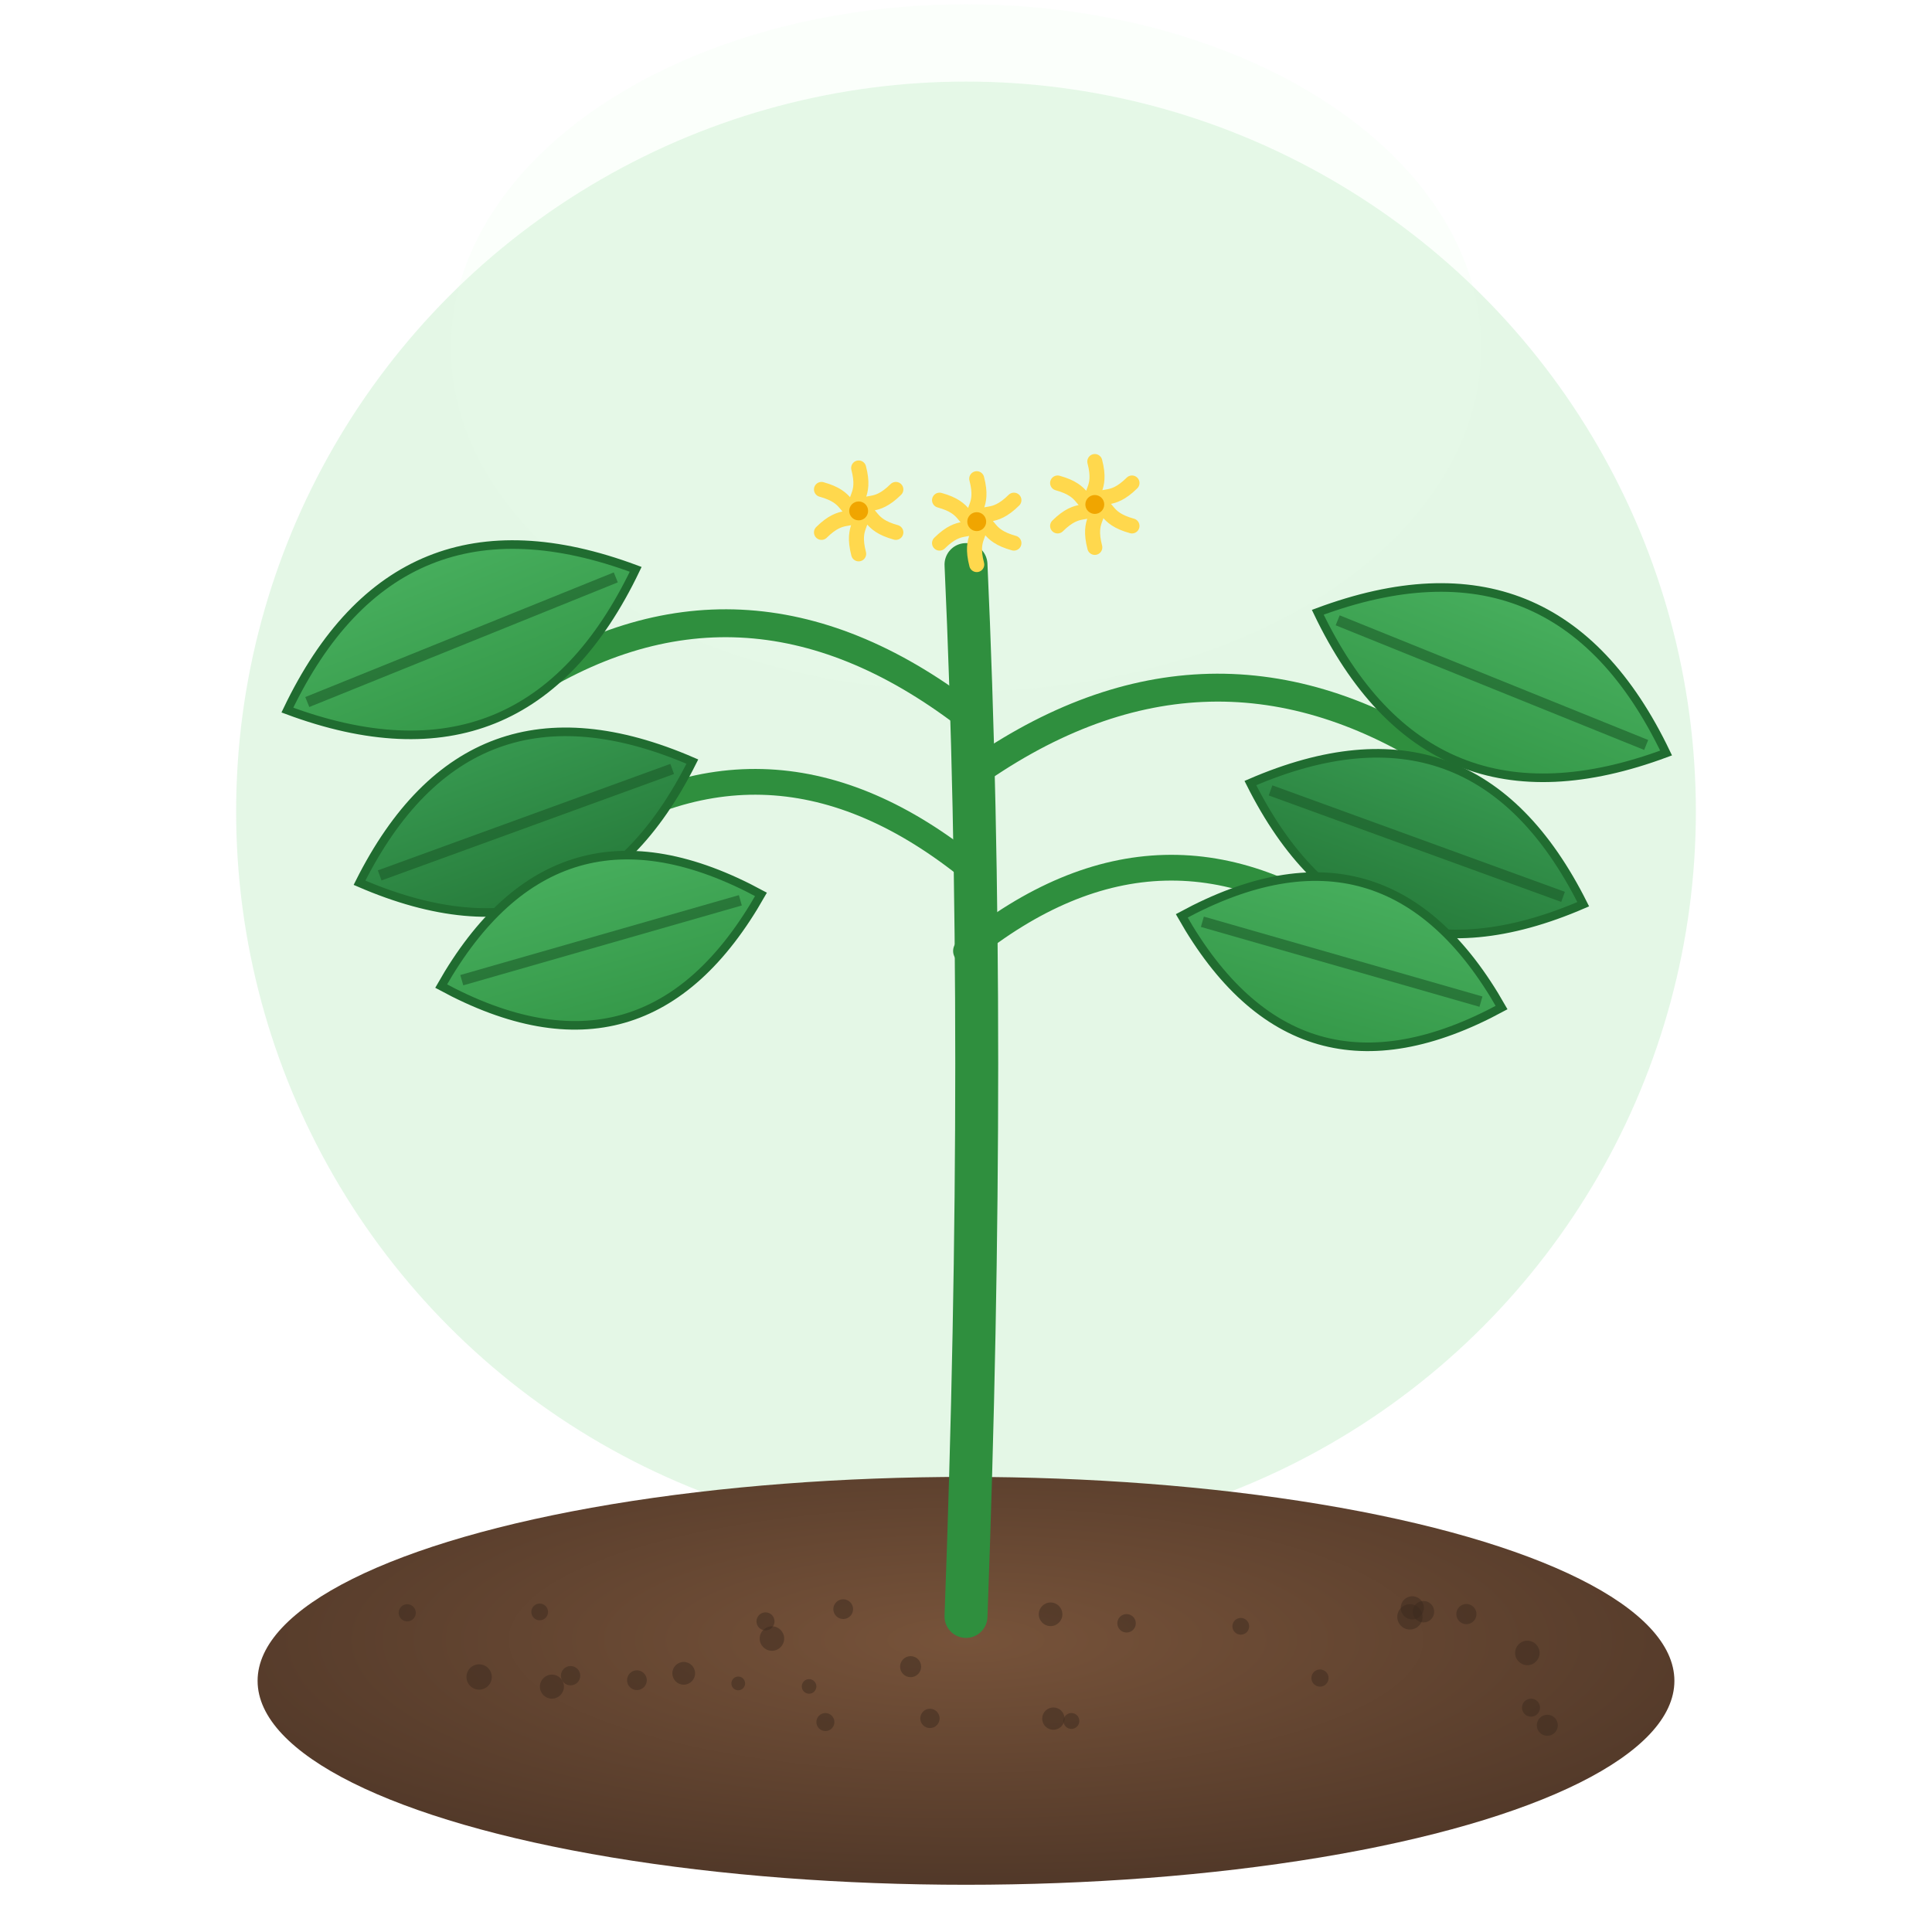 <svg xmlns="http://www.w3.org/2000/svg" width="900" height="900" viewBox="0 0 900 900">
<defs>
  <radialGradient id="soilGrad" cx="50%" cy="40%" r="65%">    <stop offset="0%" stop-color="#77533a"/>    <stop offset="100%" stop-color="#4e3627"/>  </radialGradient>
  <linearGradient id="cotyledonGrad" x1="0%" y1="0%" x2="0%" y2="100%">    <stop offset="0%" stop-color="#71d684"/>    <stop offset="100%" stop-color="#3aa557"/>  </linearGradient>
  <linearGradient id="leafGradMain" x1="0%" y1="0%" x2="0%" y2="100%">    <stop offset="0%" stop-color="#4fb866"/>    <stop offset="100%" stop-color="#2d8f40"/>  </linearGradient>
  <linearGradient id="leafGradDark" x1="0%" y1="0%" x2="0%" y2="100%">    <stop offset="0%" stop-color="#3ea659"/>    <stop offset="100%" stop-color="#1f6d31"/>  </linearGradient>
  <radialGradient id="fruitGradR" cx="35%" cy="30%" r="70%">    <stop offset="0%" stop-color="#ff7266"/>    <stop offset="100%" stop-color="#b81f21"/>  </radialGradient>
  <radialGradient id="fruitGradG" cx="35%" cy="30%" r="70%">    <stop offset="0%" stop-color="#b5e27b"/>    <stop offset="100%" stop-color="#4f7f26"/>  </radialGradient>
  <radialGradient id="fruitGradO" cx="35%" cy="30%" r="70%">    <stop offset="0%" stop-color="#ffc27e"/>    <stop offset="100%" stop-color="#d26a1f"/>  </radialGradient>
  <filter id="softGlow" x="-50%" y="-50%" width="200%" height="200%">    <feGaussianBlur stdDeviation="55"/>  </filter>
  <filter id="leafShadow" x="-50%" y="-50%" width="200%" height="200%">    <feDropShadow dx="0" dy="2" stdDeviation="1.5" flood-color="#194c26" flood-opacity="0.25"/>  </filter>
</defs>
<g id="glow" opacity="0.28" filter="url(#softGlow)">  <circle cx="450" cy="378.0" r="340" fill="#9de3a7"/></g>
<g id="lighting" opacity="0.18" filter="url(#softGlow)">  <ellipse cx="450" cy="162.0" rx="240" ry="160" fill="#e7ffe9"/></g>
<g id="soil">
<ellipse cx="450" cy="783" rx="330" ry="95" fill="url(#soilGrad)"/>
<circle cx="578.0" cy="757.6" r="3.9" fill="#3d2a1f" opacity="0.5"/>
<circle cx="257.1" cy="785.7" r="5.6" fill="#3d2a1f" opacity="0.5"/>
<circle cx="384.5" cy="802.2" r="4.2" fill="#3d2a1f" opacity="0.5"/>
<circle cx="356.6" cy="755.3" r="4.2" fill="#3d2a1f" opacity="0.5"/>
<circle cx="614.9" cy="781.7" r="4.0" fill="#3d2a1f" opacity="0.5"/>
<circle cx="713.2" cy="795.5" r="4.2" fill="#3d2a1f" opacity="0.5"/>
<circle cx="343.9" cy="784.2" r="3.2" fill="#3d2a1f" opacity="0.5"/>
<circle cx="392.8" cy="749.6" r="4.6" fill="#3d2a1f" opacity="0.5"/>
<circle cx="499.1" cy="801.7" r="3.7" fill="#3d2a1f" opacity="0.5"/>
<circle cx="189.7" cy="751.3" r="4.0" fill="#3d2a1f" opacity="0.5"/>
<circle cx="524.8" cy="756.2" r="4.3" fill="#3d2a1f" opacity="0.5"/>
<circle cx="711.5" cy="770.0" r="5.7" fill="#3d2a1f" opacity="0.5"/>
<circle cx="376.9" cy="785.6" r="3.4" fill="#3d2a1f" opacity="0.5"/>
<circle cx="489.4" cy="752.0" r="5.5" fill="#3d2a1f" opacity="0.5"/>
<circle cx="296.7" cy="782.7" r="4.6" fill="#3d2a1f" opacity="0.5"/>
<circle cx="251.4" cy="750.9" r="3.9" fill="#3d2a1f" opacity="0.5"/>
<circle cx="424.2" cy="776.4" r="4.9" fill="#3d2a1f" opacity="0.5"/>
<circle cx="720.8" cy="803.7" r="4.9" fill="#3d2a1f" opacity="0.5"/>
<circle cx="318.5" cy="779.5" r="5.3" fill="#3d2a1f" opacity="0.5"/>
<circle cx="663.1" cy="750.8" r="5.0" fill="#3d2a1f" opacity="0.5"/>
<circle cx="656.8" cy="753.2" r="5.9" fill="#3d2a1f" opacity="0.5"/>
<circle cx="683.1" cy="751.9" r="4.7" fill="#3d2a1f" opacity="0.5"/>
<circle cx="657.9" cy="749.0" r="5.4" fill="#3d2a1f" opacity="0.5"/>
<circle cx="359.6" cy="763.3" r="5.7" fill="#3d2a1f" opacity="0.5"/>
<circle cx="490.7" cy="800.6" r="5.2" fill="#3d2a1f" opacity="0.5"/>
<circle cx="223.2" cy="781.2" r="5.9" fill="#3d2a1f" opacity="0.5"/>
<circle cx="265.8" cy="780.6" r="4.5" fill="#3d2a1f" opacity="0.5"/>
<circle cx="433.2" cy="800.5" r="4.5" fill="#3d2a1f" opacity="0.5"/>
</g>
<g id="trunk"><path d="M 450,753 Q 460,483 450,263" fill="none" stroke="#2f8f3e" stroke-width="20" stroke-linecap="round" stroke-linejoin="round"/></g>
<g id="stem">
<path id="stem-1" d="M450,333 Q 345.0,253 240,323" fill="none" stroke="#2f8f3e" stroke-width="13" stroke-linecap="round" stroke-linejoin="round"/>
<path id="stem-2" d="M450,363 Q 560.0,283 670,353" fill="none" stroke="#2f8f3e" stroke-width="13" stroke-linecap="round" stroke-linejoin="round"/>
<path id="stem-3" d="M450,403 Q 355.0,328 260,398" fill="none" stroke="#2f8f3e" stroke-width="12" stroke-linecap="round" stroke-linejoin="round"/>
<path id="stem-4" d="M450,443 Q 542.5,368 635,438" fill="none" stroke="#2f8f3e" stroke-width="12" stroke-linecap="round" stroke-linejoin="round"/>
</g>
<g id="leaves"><g id="leaf-1" transform="rotate(-22 215 298)" filter="url(#leafShadow)">  <path d="M 127.5,298.0 Q 215.0,218.0 302.5,298.0 Q 215.0,378.0 127.5,298.0 Z" fill="url(#leafGradMain)" stroke="#206c30" stroke-width="4"/>  <line x1="137.5" y1="298.0" x2="292.5" y2="298.0" stroke="#1c5a28" stroke-width="5" opacity="0.6"/></g><g id="leaf-2" transform="rotate(22 695 318)" filter="url(#leafShadow)">  <path d="M 607.5,318.0 Q 695.0,238.0 782.5,318.0 Q 695.0,398.0 607.5,318.0 Z" fill="url(#leafGradMain)" stroke="#206c30" stroke-width="4"/>  <line x1="617.5" y1="318.0" x2="772.5" y2="318.0" stroke="#1c5a28" stroke-width="5" opacity="0.6"/></g><g id="leaf-3" transform="rotate(-20 245 383)" filter="url(#leafShadow)">  <path d="M 162.5,383.0 Q 245.0,305.0 327.5,383.0 Q 245.0,461.0 162.5,383.0 Z" fill="url(#leafGradDark)" stroke="#206c30" stroke-width="4"/>  <line x1="172.5" y1="383.0" x2="317.5" y2="383.0" stroke="#1c5a28" stroke-width="5" opacity="0.6"/></g><g id="leaf-4" transform="rotate(20 660 393)" filter="url(#leafShadow)">  <path d="M 577.5,393.0 Q 660.0,315.0 742.5,393.0 Q 660.0,471.0 577.5,393.0 Z" fill="url(#leafGradDark)" stroke="#206c30" stroke-width="4"/>  <line x1="587.5" y1="393.0" x2="732.5" y2="393.0" stroke="#1c5a28" stroke-width="5" opacity="0.6"/></g><g id="leaf-5" transform="rotate(-16 280 438)" filter="url(#leafShadow)">  <path d="M 202.5,438.0 Q 280.0,362.0 357.5,438.0 Q 280.0,514.0 202.5,438.0 Z" fill="url(#leafGradMain)" stroke="#206c30" stroke-width="4"/>  <line x1="212.5" y1="438.0" x2="347.5" y2="438.0" stroke="#1c5a28" stroke-width="5" opacity="0.6"/></g><g id="leaf-6" transform="rotate(16 625 448)" filter="url(#leafShadow)">  <path d="M 547.5,448.0 Q 625.0,372.0 702.5,448.0 Q 625.0,524.0 547.5,448.0 Z" fill="url(#leafGradMain)" stroke="#206c30" stroke-width="4"/>  <line x1="557.5" y1="448.0" x2="692.5" y2="448.0" stroke="#1c5a28" stroke-width="5" opacity="0.6"/></g></g>
<g id="flowers"><g id="flower-1" class="flower">  <path d="M400,238 C 396.4,231.765 403.6,231.765 400.0,218.0 M400,238 C 403.6,231.765 407.2,238.0 417.321,228.0 M400,238 C 407.2,238.0 403.6,244.235 417.321,248.0 M400,238 C 403.6,244.235 396.4,244.235 400.0,258.0 M400,238 C 396.4,244.235 392.8,238.0 382.679,248.0 M400,238 C 392.8,238.0 396.4,231.765 382.679,228.0" fill="none" stroke="#ffd84d" stroke-width="7" stroke-linecap="round"/>  <circle cx="400" cy="238" r="4.4" fill="#f0a500"/></g><g id="flower-2" class="flower">  <path d="M455,243 C 451.4,236.765 458.6,236.765 455.0,223.0 M455,243 C 458.6,236.765 462.2,243.0 472.321,233.0 M455,243 C 462.2,243.0 458.6,249.235 472.321,253.0 M455,243 C 458.6,249.235 451.4,249.235 455.0,263.0 M455,243 C 451.4,249.235 447.8,243.0 437.679,253.0 M455,243 C 447.8,243.0 451.4,236.765 437.679,233.0" fill="none" stroke="#ffd84d" stroke-width="7" stroke-linecap="round"/>  <circle cx="455" cy="243" r="4.4" fill="#f0a500"/></g><g id="flower-3" class="flower">  <path d="M510,235 C 506.4,228.765 513.6,228.765 510.0,215.0 M510,235 C 513.6,228.765 517.2,235.0 527.321,225.0 M510,235 C 517.2,235.0 513.6,241.235 527.321,245.0 M510,235 C 513.6,241.235 506.4,241.235 510.0,255.0 M510,235 C 506.4,241.235 502.8,235.0 492.679,245.0 M510,235 C 502.8,235.0 506.4,228.765 492.679,225.0" fill="none" stroke="#ffd84d" stroke-width="7" stroke-linecap="round"/>  <circle cx="510" cy="235" r="4.4" fill="#f0a500"/></g></g>
<g id="fruits"><g id="fruit-1" class="fruit" style="display:none">
  <circle cx="465" cy="248" r="22" fill="url(#fruitGradG)" stroke="#7a1717" stroke-width="4"/>
  <line x1="465" y1="248" x2="465.0" y2="229.3" stroke="#2e7d32" stroke-width="3" stroke-linecap="round"/>
  <line x1="465" y1="248" x2="482.785" y2="242.221" stroke="#2e7d32" stroke-width="3" stroke-linecap="round"/>
  <line x1="465" y1="248" x2="475.992" y2="263.129" stroke="#2e7d32" stroke-width="3" stroke-linecap="round"/>
  <line x1="465" y1="248" x2="454.008" y2="263.129" stroke="#2e7d32" stroke-width="3" stroke-linecap="round"/>
  <line x1="465" y1="248" x2="447.215" y2="242.221" stroke="#2e7d32" stroke-width="3" stroke-linecap="round"/>
</g></g>
</svg>